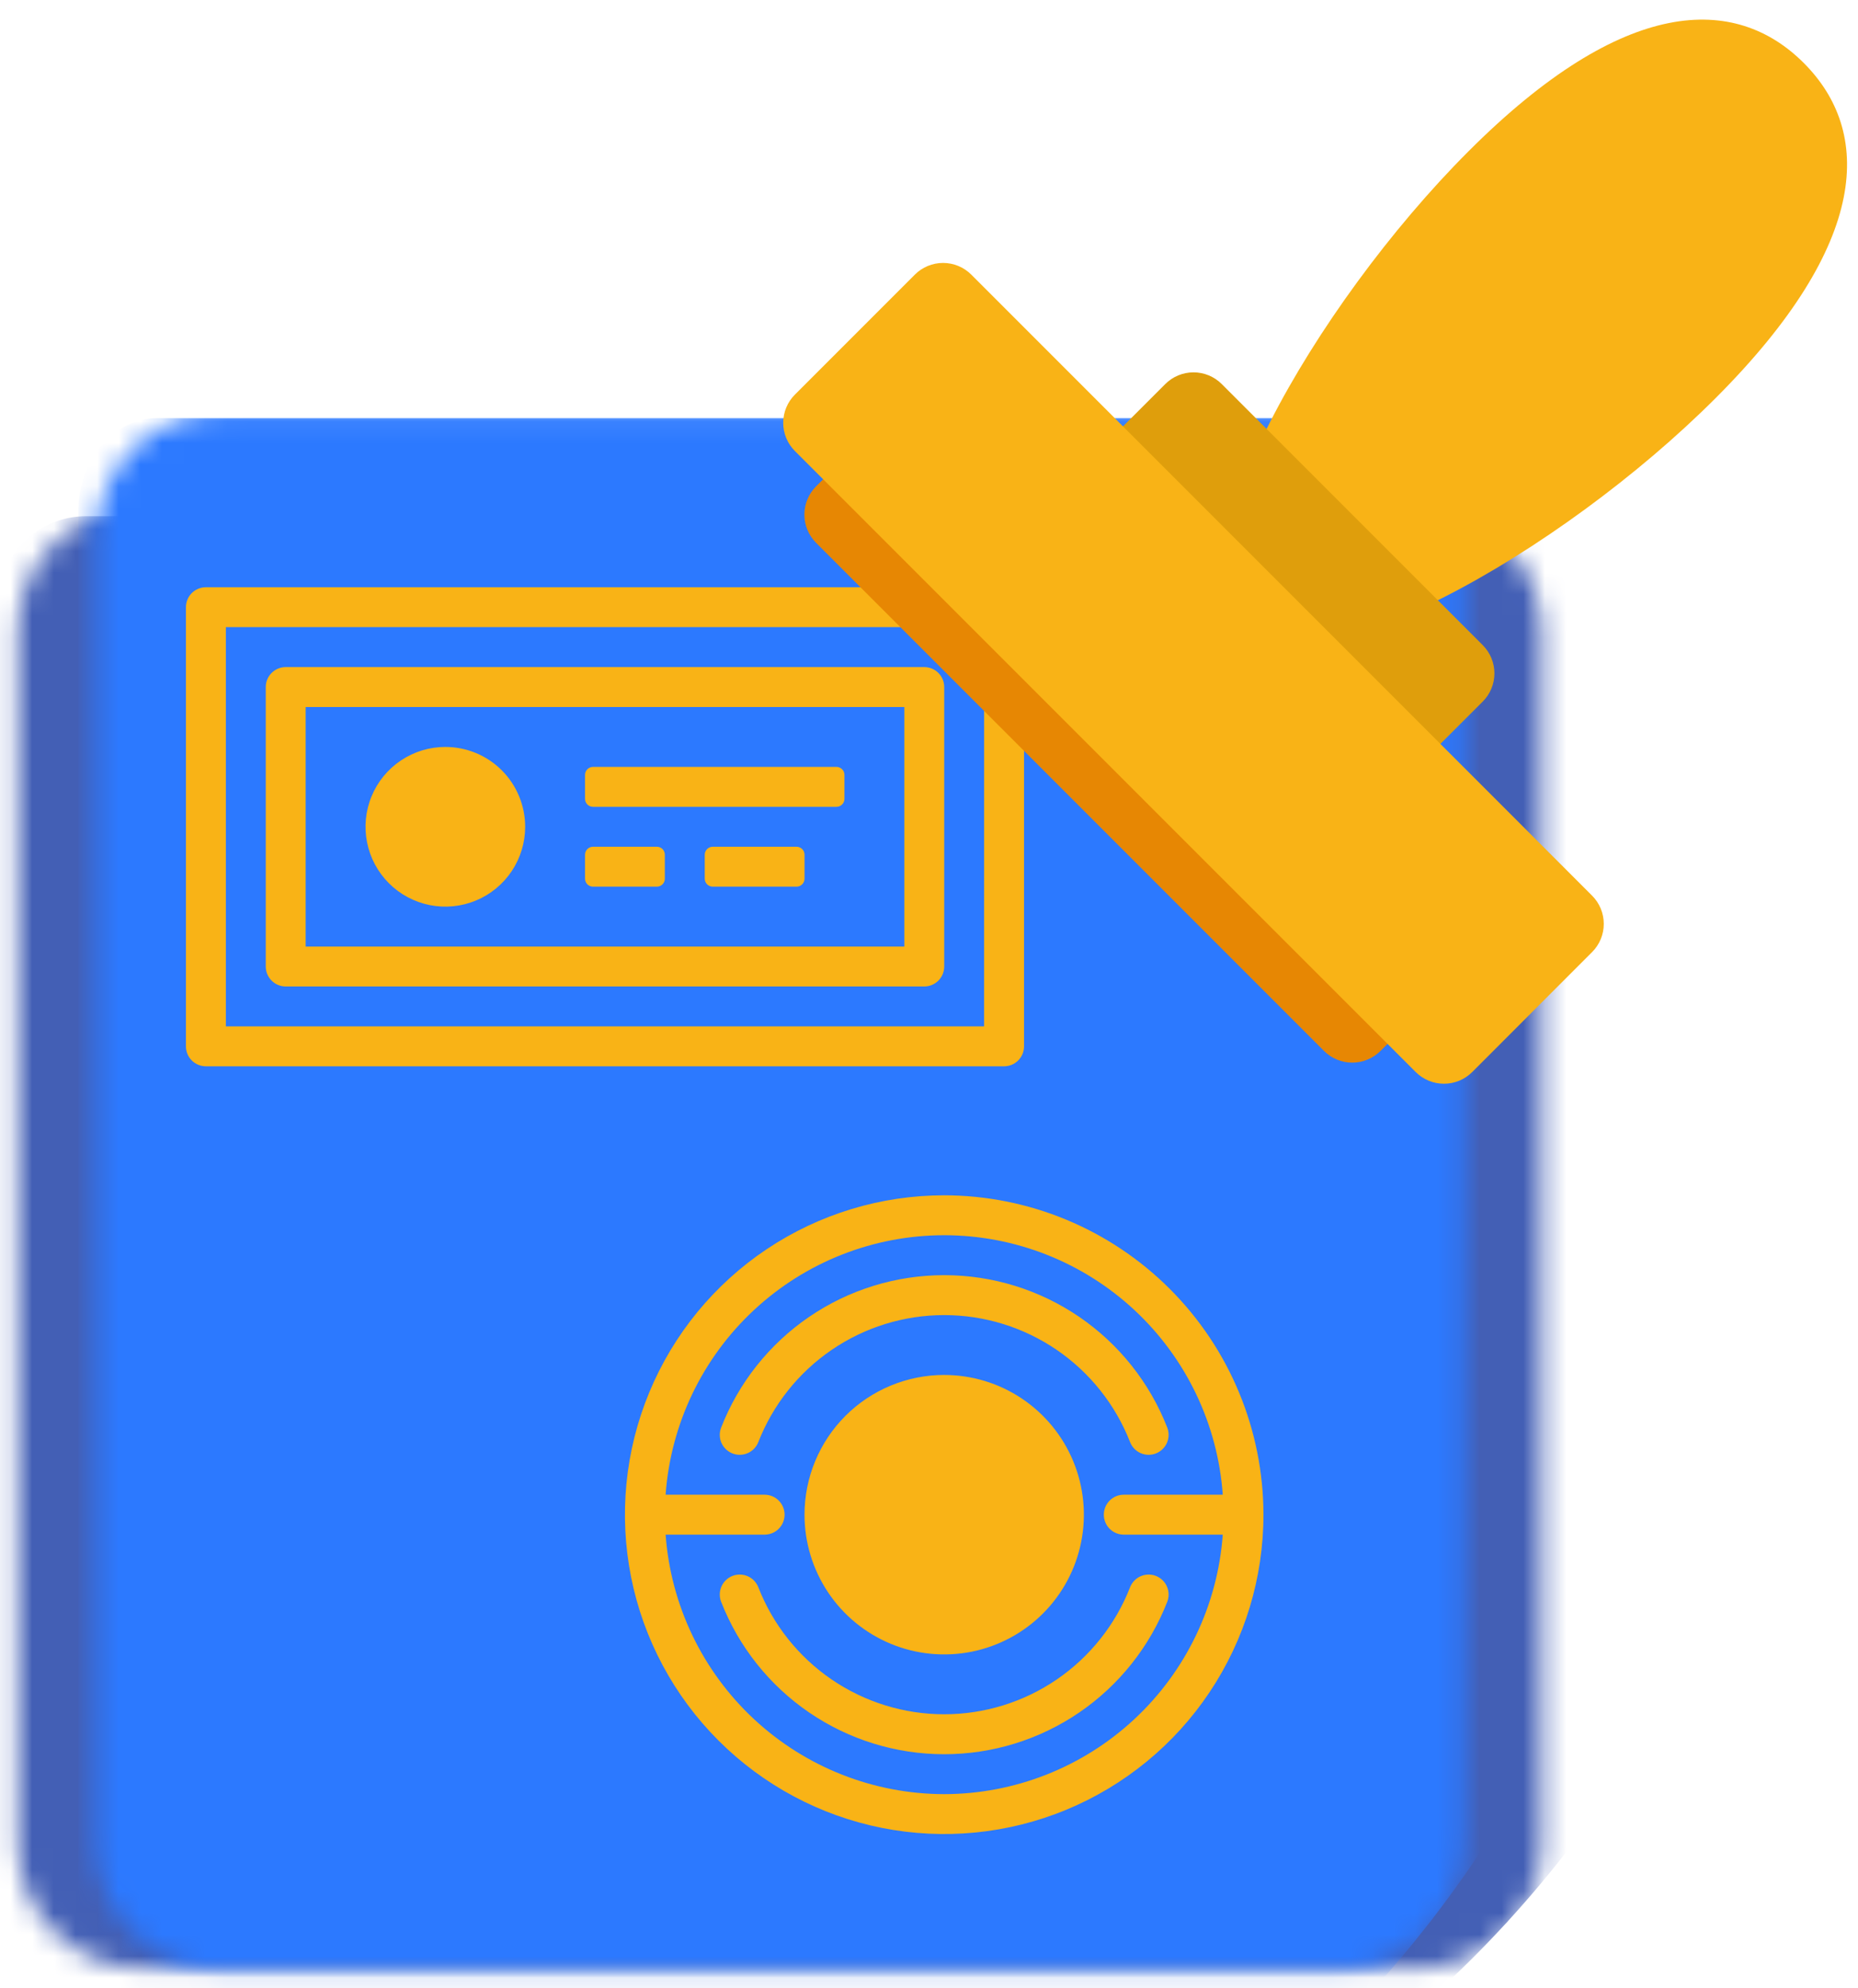 <svg width="86" height="92" viewBox="0 0 86 92" fill="none" xmlns="http://www.w3.org/2000/svg">
<mask id="mask0_283_6245" style="mask-type:luminance" maskUnits="userSpaceOnUse" x="0" y="23" width="72" height="69">
<path d="M65.546 23.455H6.636C3.423 23.455 0.818 26.06 0.818 29.273V85.273C0.818 88.487 3.423 91.091 6.636 91.091H65.546C68.759 91.091 71.364 88.487 71.364 85.273V29.273C71.364 26.06 68.759 23.455 65.546 23.455Z" fill="white"/>
</mask>
<g mask="url(#mask0_283_6245)">
<path d="M69.401 89.319C69.208 89.525 69.016 89.731 68.819 89.933C59.969 99.085 48.079 104.687 35.387 105.684C22.695 106.681 10.076 103.004 -0.094 95.346V27.962C-0.094 26.881 0.336 25.844 1.101 25.079C1.865 24.314 2.903 23.884 3.984 23.884H67.755C68.131 23.884 68.499 23.989 68.819 24.186V19.807H71.034C79.288 29.493 83.717 41.863 83.488 54.587C83.26 67.311 78.389 79.514 69.792 88.897V88.902C69.759 88.938 69.726 88.975 69.693 89.007C69.598 89.112 69.499 89.215 69.401 89.319Z" fill="#435FB5"/>
</g>
<mask id="mask1_283_6245" style="mask-type:luminance" maskUnits="userSpaceOnUse" x="4" y="19" width="64" height="73">
<path d="M61.909 19.09H10.273C7.059 19.09 4.455 21.695 4.455 24.908V85.272C4.455 88.485 7.059 91.09 10.273 91.09H61.909C65.122 91.09 67.727 88.485 67.727 85.272V24.908C67.727 21.695 65.122 19.09 61.909 19.09Z" fill="white"/>
</mask>
<g mask="url(#mask1_283_6245)">
<path d="M65.977 89.199C65.804 89.418 65.632 89.636 65.456 89.854C56.941 100.327 45.008 106.836 31.794 106.836C21.218 106.836 11.461 102.663 3.621 95.629V23.702C3.621 21.298 5.259 19.349 7.28 19.349H64.502C64.846 19.352 65.181 19.465 65.457 19.671V15H67.445C74.418 24.727 78.628 37.341 78.628 51.127C78.628 65.631 73.967 78.836 66.331 88.749V88.754C66.302 88.792 66.271 88.827 66.242 88.866C66.153 88.978 66.064 89.087 65.977 89.199Z" fill="#2C79FF"/>
</g>
<path d="M46.475 27.172H9.529C9.285 27.172 9.05 27.269 8.876 27.442C8.703 27.616 8.606 27.851 8.606 28.096V48.415C8.606 48.66 8.703 48.895 8.876 49.068C9.05 49.241 9.285 49.338 9.529 49.338H46.475C46.72 49.338 46.955 49.241 47.128 49.068C47.301 48.895 47.399 48.66 47.399 48.415V28.096C47.399 27.974 47.375 27.854 47.328 27.742C47.282 27.63 47.214 27.528 47.128 27.442C47.042 27.357 46.941 27.289 46.828 27.242C46.716 27.196 46.596 27.172 46.475 27.172ZM45.551 47.491H10.454V29.018H45.552L45.551 47.491ZM13.225 45.645H42.78C43.025 45.645 43.26 45.547 43.434 45.374C43.607 45.201 43.704 44.966 43.704 44.721V31.79C43.704 31.545 43.607 31.31 43.434 31.137C43.26 30.964 43.025 30.866 42.78 30.866H13.225C12.98 30.866 12.745 30.964 12.572 31.137C12.398 31.31 12.301 31.545 12.301 31.79V44.721C12.301 44.966 12.398 45.201 12.572 45.374C12.745 45.547 12.98 45.645 13.225 45.645ZM14.148 32.714H41.858V43.797H14.148V32.714ZM39.086 35.854V36.962C39.086 37.06 39.047 37.154 38.978 37.224C38.908 37.293 38.814 37.332 38.716 37.332H27.448C27.35 37.332 27.256 37.293 27.187 37.224C27.117 37.154 27.079 37.06 27.079 36.962V35.854C27.079 35.806 27.088 35.758 27.107 35.713C27.125 35.668 27.152 35.627 27.187 35.593C27.221 35.559 27.262 35.531 27.307 35.513C27.352 35.494 27.399 35.485 27.448 35.485H38.716C38.764 35.484 38.812 35.494 38.857 35.513C38.902 35.531 38.943 35.558 38.977 35.593C39.012 35.627 39.039 35.668 39.058 35.712C39.076 35.757 39.086 35.806 39.086 35.854ZM37.239 39.549V40.657C37.239 40.706 37.229 40.754 37.21 40.798C37.192 40.843 37.165 40.884 37.13 40.918C37.096 40.953 37.055 40.98 37.011 40.998C36.966 41.017 36.918 41.026 36.869 41.026H32.99C32.941 41.026 32.893 41.017 32.849 40.998C32.804 40.98 32.763 40.953 32.729 40.918C32.694 40.884 32.667 40.843 32.648 40.798C32.63 40.754 32.62 40.706 32.62 40.657V39.549C32.62 39.451 32.659 39.357 32.729 39.287C32.798 39.218 32.892 39.179 32.99 39.179H36.869C36.967 39.179 37.061 39.218 37.13 39.287C37.2 39.357 37.239 39.451 37.239 39.549ZM30.773 39.549V40.657C30.773 40.706 30.764 40.754 30.745 40.798C30.726 40.843 30.699 40.884 30.665 40.918C30.631 40.953 30.59 40.98 30.545 40.998C30.5 41.017 30.452 41.026 30.404 41.026H27.448C27.399 41.026 27.352 41.017 27.307 40.998C27.262 40.98 27.221 40.953 27.187 40.918C27.152 40.884 27.125 40.843 27.107 40.798C27.088 40.754 27.079 40.706 27.079 40.657V39.549C27.079 39.451 27.117 39.357 27.187 39.287C27.256 39.218 27.35 39.179 27.448 39.179H30.404C30.502 39.179 30.596 39.218 30.665 39.287C30.734 39.357 30.773 39.451 30.773 39.549ZM24.308 38.255C24.308 38.986 24.091 39.7 23.685 40.308C23.279 40.916 22.702 41.389 22.027 41.669C21.352 41.949 20.609 42.022 19.892 41.879C19.176 41.736 18.517 41.385 18.001 40.868C17.484 40.351 17.132 39.693 16.99 38.976C16.847 38.26 16.92 37.517 17.2 36.842C17.479 36.167 17.953 35.59 18.561 35.184C19.168 34.778 19.882 34.561 20.613 34.561C21.098 34.561 21.579 34.657 22.027 34.842C22.475 35.028 22.883 35.3 23.226 35.643C23.569 35.986 23.841 36.393 24.026 36.842C24.212 37.29 24.308 37.77 24.308 38.255Z" fill="#F9B316"/>
<path d="M43.703 55.307C40.781 55.307 37.923 56.173 35.493 57.797C33.063 59.421 31.169 61.729 30.051 64.429C28.932 67.129 28.64 70.1 29.21 72.967C29.78 75.834 31.187 78.467 33.254 80.533C35.321 82.6 37.954 84.007 40.82 84.578C43.687 85.148 46.658 84.855 49.358 83.737C52.059 82.618 54.367 80.724 55.99 78.294C57.614 75.864 58.481 73.007 58.481 70.084C58.476 66.166 56.918 62.41 54.147 59.64C51.377 56.87 47.621 55.311 43.703 55.307ZM43.703 83.016C40.435 83.011 37.29 81.771 34.898 79.544C32.507 77.317 31.046 74.268 30.809 71.008H35.391C35.636 71.008 35.871 70.911 36.044 70.738C36.218 70.565 36.315 70.33 36.315 70.085C36.315 69.84 36.218 69.605 36.044 69.432C35.871 69.258 35.636 69.161 35.391 69.161H30.809C31.042 65.9 32.501 62.849 34.894 60.621C37.286 58.393 40.434 57.154 43.703 57.154C46.972 57.154 50.12 58.393 52.513 60.621C54.905 62.849 56.365 65.9 56.597 69.161H52.015C51.77 69.161 51.535 69.258 51.362 69.432C51.189 69.605 51.092 69.84 51.092 70.085C51.092 70.33 51.189 70.565 51.362 70.738C51.535 70.911 51.77 71.008 52.015 71.008H56.597C56.36 74.268 54.9 77.317 52.508 79.544C50.117 81.771 46.971 83.011 43.703 83.016ZM43.703 63.62C44.982 63.62 46.232 63.999 47.295 64.71C48.358 65.42 49.187 66.43 49.676 67.611C50.166 68.793 50.294 70.093 50.044 71.347C49.795 72.601 49.179 73.753 48.275 74.657C47.371 75.561 46.219 76.177 44.965 76.427C43.71 76.676 42.41 76.548 41.229 76.059C40.048 75.57 39.038 74.741 38.327 73.678C37.617 72.614 37.238 71.364 37.238 70.086C37.238 69.236 37.405 68.396 37.73 67.611C38.055 66.827 38.531 66.114 39.131 65.513C39.732 64.913 40.444 64.437 41.229 64.112C42.013 63.787 42.854 63.619 43.703 63.619V63.62ZM35.1 66.727C35.011 66.955 34.834 67.139 34.61 67.237C34.386 67.335 34.131 67.341 33.903 67.251C33.675 67.162 33.492 66.986 33.393 66.762C33.295 66.537 33.29 66.283 33.379 66.055C34.19 63.977 35.609 62.192 37.451 60.933C39.294 59.675 41.472 59.002 43.703 59.002C45.934 59.002 48.113 59.675 49.955 60.933C51.797 62.192 53.217 63.977 54.028 66.055C54.117 66.283 54.111 66.537 54.013 66.762C53.915 66.986 53.731 67.162 53.503 67.251C53.275 67.341 53.021 67.335 52.797 67.237C52.572 67.139 52.396 66.955 52.307 66.727C51.631 64.996 50.448 63.508 48.913 62.46C47.378 61.411 45.562 60.85 43.703 60.85C41.844 60.85 40.029 61.411 38.494 62.46C36.959 63.508 35.776 64.996 35.1 66.727ZM52.307 73.443C52.351 73.33 52.417 73.227 52.501 73.14C52.585 73.052 52.685 72.982 52.797 72.933C52.908 72.885 53.027 72.858 53.148 72.856C53.27 72.853 53.39 72.875 53.503 72.919C53.616 72.963 53.719 73.029 53.807 73.113C53.894 73.197 53.965 73.297 54.013 73.409C54.062 73.52 54.088 73.639 54.091 73.76C54.093 73.882 54.072 74.002 54.028 74.115C53.217 76.194 51.797 77.978 49.955 79.237C48.113 80.495 45.934 81.169 43.703 81.169C41.472 81.169 39.294 80.495 37.451 79.237C35.609 77.978 34.19 76.194 33.379 74.115C33.335 74.002 33.313 73.882 33.316 73.76C33.318 73.639 33.345 73.52 33.393 73.409C33.442 73.297 33.512 73.197 33.6 73.113C33.687 73.029 33.79 72.963 33.903 72.919C34.016 72.875 34.137 72.853 34.258 72.856C34.379 72.858 34.499 72.885 34.61 72.933C34.721 72.982 34.822 73.052 34.906 73.14C34.989 73.227 35.056 73.33 35.1 73.443C35.776 75.175 36.959 76.662 38.494 77.711C40.029 78.759 41.844 79.32 43.703 79.32C45.562 79.32 47.378 78.759 48.913 77.711C50.448 76.662 51.631 75.175 52.307 73.443Z" fill="#F9B316"/>
<path d="M79.407 18.423C72.194 25.635 60.522 32.192 57.365 29.035C54.209 25.879 60.764 14.207 67.978 6.994C75.191 -0.219 80.332 -0.244 83.488 2.913C86.644 6.069 86.621 11.209 79.407 18.423Z" fill="#F9B316"/>
<path d="M68.631 32.461L63.08 38.012C62.734 38.359 62.264 38.553 61.774 38.553C61.284 38.553 60.814 38.359 60.468 38.012L48.386 25.933C48.039 25.587 47.844 25.117 47.844 24.627C47.844 24.137 48.039 23.667 48.386 23.321L53.937 17.77C54.283 17.423 54.753 17.229 55.243 17.229C55.733 17.229 56.203 17.423 56.549 17.77L68.631 29.852C68.977 30.198 69.171 30.667 69.171 31.156C69.171 31.646 68.977 32.115 68.631 32.461Z" fill="#DF9E0C"/>
<path d="M69.448 43.077L63.897 48.628C63.55 48.974 63.08 49.169 62.59 49.169C62.101 49.169 61.631 48.974 61.284 48.628L37.773 25.117C37.427 24.77 37.232 24.3 37.232 23.811C37.232 23.321 37.427 22.851 37.773 22.504L43.324 16.953C43.671 16.607 44.141 16.412 44.63 16.412C45.12 16.412 45.59 16.607 45.937 16.953L69.448 40.464C69.794 40.811 69.989 41.281 69.989 41.771C69.989 42.261 69.794 42.73 69.448 43.077Z" fill="#E78703"/>
<path d="M73.693 44.053L68.142 49.605C67.795 49.951 67.326 50.145 66.836 50.145C66.346 50.145 65.876 49.951 65.529 49.605L36.794 20.871C36.447 20.524 36.252 20.054 36.252 19.564C36.252 19.075 36.447 18.605 36.794 18.258L42.345 12.707C42.691 12.361 43.161 12.166 43.651 12.166C44.141 12.166 44.611 12.361 44.957 12.707L73.693 41.443C74.039 41.789 74.233 42.259 74.233 42.748C74.233 43.237 74.039 43.707 73.693 44.053Z" fill="#F9B316"/>
</svg>
